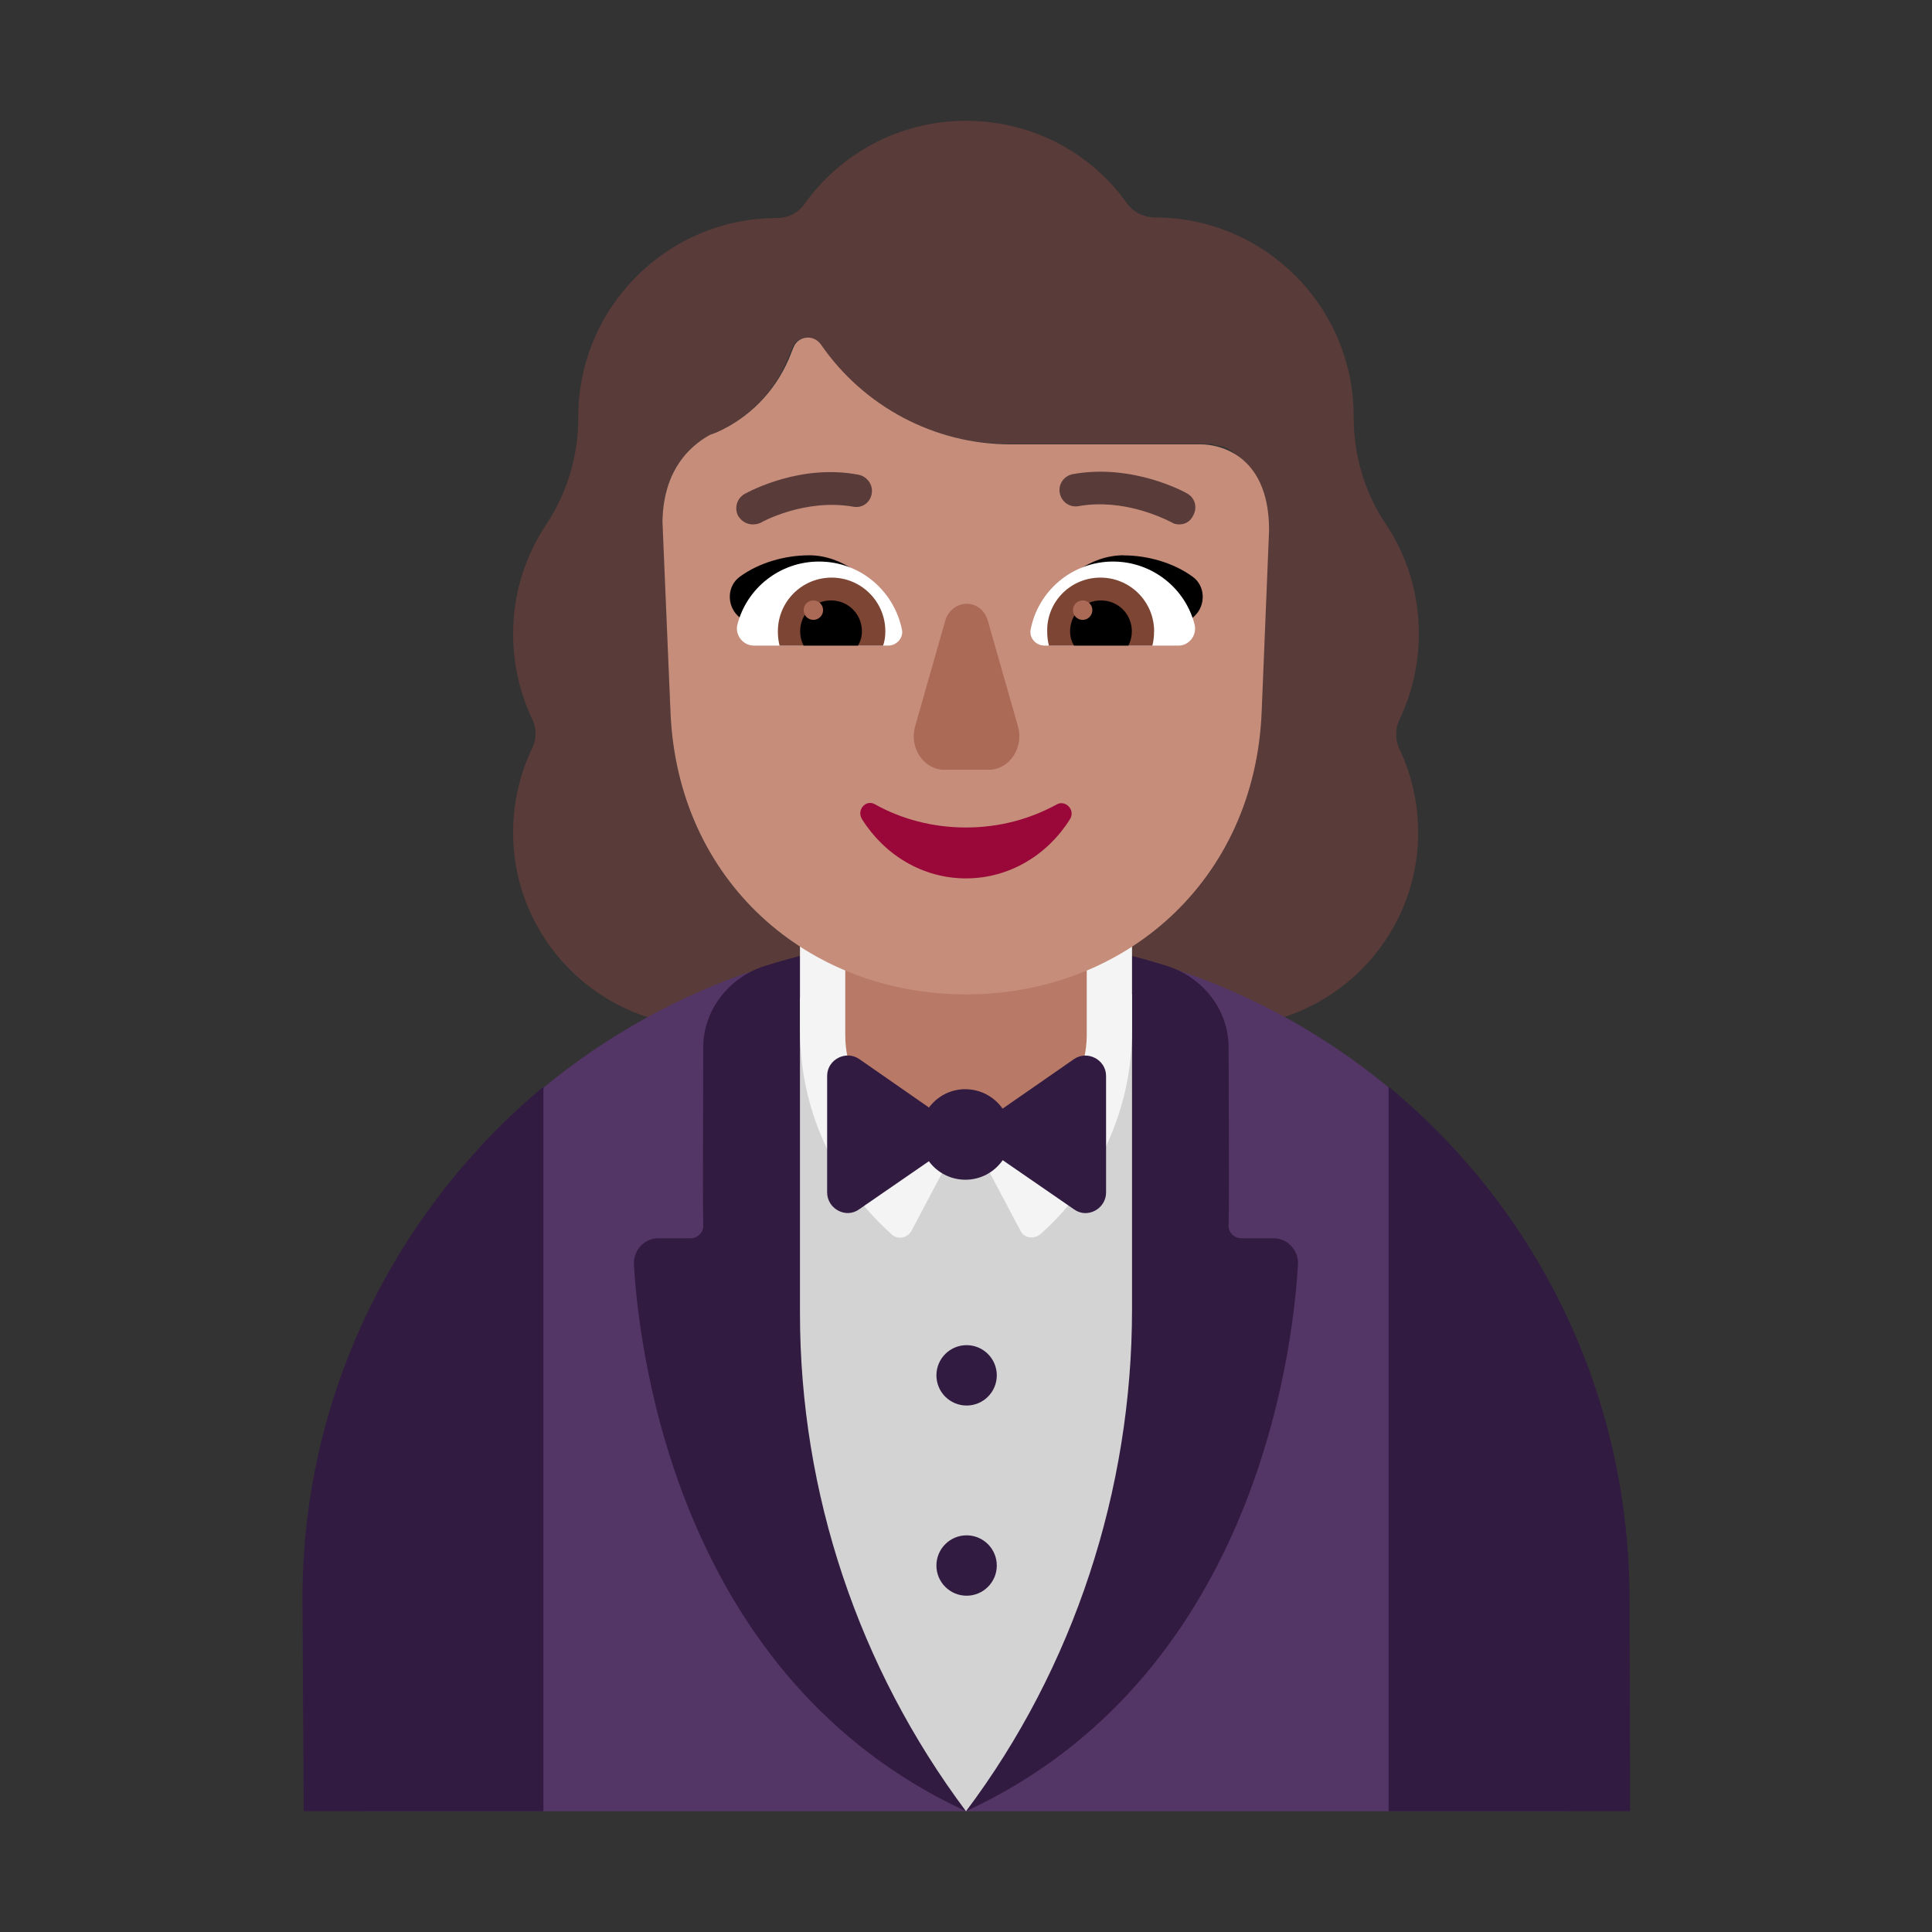 <svg fill="none" height="32" viewBox="0 0 32 32" width="32" xmlns="http://www.w3.org/2000/svg"><rect x="0" y="0" width="32" height="32" fill="#333333" stroke="none"/><path d="m23.178 11.924c.208-.436.322-.918.322-1.43 0-.672-.199-1.297-.549-1.818-.35-.521-.53-1.136-.53-1.771v-.009c0-1.818-1.477-3.295-3.296-3.295-.18 0-.35-.085-.455-.227-.587-.833-1.562-1.373-2.671-1.373-1.099 0-2.074.54-2.671 1.373-.104.152-.275.237-.455.237-1.818 0-3.295 1.477-3.295 3.295v.009c0 .634-.18 1.241-.53 1.771-.341.511-.549 1.136-.549 1.809 0 .511.114.994.322 1.43.066.142.066.312 0 .455-.208.426-.322.9-.322 1.411 0 1.771 1.439 3.21 3.21 3.21h8.57c1.771 0 3.21-1.439 3.21-3.21 0-.502-.114-.985-.322-1.411-.057-.142-.057-.312.009-.455zm-7.178 4.545c-2.623 0-4.782-1.875-4.896-4.678l-.114-2.86-.019-.303c0-.057 0-.104.009-.161 0-.009 0-.009 0-.019 0-.047.009-.095.019-.142 0-.009 0-.009 0-.019.009-.038.019-.085.028-.123 0-.009 0-.009 0-.019.019-.038.028-.085.047-.123v-.009c.009-.038.028-.076.047-.114s.028-.066.047-.104c0 0 0 0 0-.009.019-.028.038-.057.057-.095 0 0 0-.009.009-.009.019-.028.038-.057.057-.076l.009-.009c.019-.028.038-.047.057-.066l.009-.009c.009-.019.028-.047.047-.066.028-.019.047-.038.066-.057.019-.019.038-.038.057-.047 0 0 .009 0 .009-.009.019-.019.038-.028.057-.038 0 0 .009 0 .009-.009.019-.009.038-.019.047-.028h.009c.019-.009.029-.019.047-.028h.009c.009-.019.028-.028.038-.038.038-.009.076-.028.104-.038.521-.237.957-.663 1.184-1.222l.076-.189c.076-.189.341-.218.455-.057.71 1.042 1.885 1.657 3.144 1.657h3.172.019.009.019.009.009.019.009.019.009.028.009c.009 0 .019 0 .028.009h.009c.009 0 .019.009.028.009h.009c.009 0 .019.009.028.009h.009c.009 0 .019.009.038.009h.009c.009 0 .028.009.038.009h.009c.009.009.028.009.038.019h.009c.009.009.028.009.038.019 0 0 .009 0 .009.009.009.009.028.009.038.019 0 0 .009 0 .009.009.009.009.028.019.038.028 0 0 .009 0 .009.009.009.009.028.019.038.028 0 0 .009 0 .009.009.009.009.028.019.038.028 0 0 0 0 .009.009.009.009.028.028.038.038 0 0 0 0 .009.009.009.009.028.028.038.038.009.019.028.028.038.047.009.019.028.038.038.057.151.208.265.521.265.975l-.123 3.011c-.076 2.822-2.235 4.706-4.858 4.706z" fill="#593b39"/><path d="m16.005 15.5c-2.934 0-5.602 1.149-7.576 3.022-2.111 2.003-2.429 4.836-2.429 7.978v3.5h2 15.5 2.5v-3.5c0-3.264-.418-6.193-2.672-8.207-1.944-1.738-4.511-2.793-7.323-2.793z" fill="#533566"/><g fill="#321b41"><path d="m15.98 29.99h.04c4.714-2.19 5.389-7.5 5.479-9.05.01-.23-.171-.43-.403-.43h-.534c-.121 0-.222-.1-.212-.22.007-.357.005-1.006.003-1.728-.001-.39-.003-.812-.003-1.212 0-.62-.423-1.16-1.017-1.35-1.048-.33-2.166-.51-3.324-.51h-.02c-1.158 0-2.276.18-3.324.51-.594.19-1.017.73-1.017 1.35 0 .4-.001.823-.003 1.213-.002.722-.004 1.37.003 1.727.01.12-.091.22-.212.22h-.534c-.232 0-.413.2-.403.43.091 1.55.765 6.86 5.479 9.05z"/><path d="m9 18c-2.43 2.03-4 5.09-3.99 8.5l.02 3.5h3.97z"/><path d="m23 18v12h4l-.01-3.51c0-3.41-1.54-6.47-3.99-8.49z"/></g><path d="m13.25 16.53v5.22c0 2.98.97 5.87 2.75 8.25 1.79-2.38 2.75-5.33 2.75-8.31v-5.22z" fill="#d3d3d3"/><path d="m18.74 14.5h-2.74-2.75v2.563c0 1.291.546 2.514 1.519 3.381.089.089.238.069.318-.039l.913-1.725.913 1.725c.07.108.218.118.318.039.963-.858 1.519-2.09 1.519-3.381v-2.563z" fill="#f4f4f4"/><path d="m16 19c-1.107 0-2-.828-2-1.853v-2.303c0-1.016.893-1.844 2-1.844s2 .828 2 1.853v2.303c-.01 1.016-.903 1.844-2 1.844z" fill="#b87a66"/><path d="m15.99 18.04c-.247 0-.466.119-.603.304l-1.157-.804c-.22-.15-.53.01-.53.28v1.93c0 .27.31.44.53.28l1.155-.796c.137.185.356.306.605.306.256 0 .482-.128.618-.324l1.182.815c.22.16.53-.01.53-.28v-1.93c0-.27-.31-.43-.53-.28l-1.184.822c-.136-.195-.361-.322-.616-.322z" fill="#321b41"/><path d="m16.01 23.28c.276 0 .5-.224.5-.5 0-.276-.224-.5-.5-.5-.276 0-.5.224-.5.5 0 .276.224.5.5.5z" fill="#321b41"/><path d="m16.01 26.43c.276 0 .5-.224.5-.5 0-.276-.224-.5-.5-.5-.276 0-.5.224-.5.5 0 .276.224.5.5.5z" fill="#321b41"/><path d="m19.911 7.36h-3.172c-1.26 0-2.434-.625-3.144-1.657-.123-.17-.379-.142-.455.057l-.076.189c-.237.549-.663.975-1.193 1.212-.028.009-.066.028-.104.038-.227.123-.776.483-.795 1.43l.133 3.163c.114 2.803 2.273 4.678 4.896 4.678s4.782-1.875 4.896-4.678l.123-3.011c0-1.326-.928-1.42-1.108-1.42z" fill="#c68d7b"/><path d="m13.396 9.197c.559 0 1.013.388 1.307.824-.23.07-.454.134-.676.197-.443.127-.877.251-1.332.409l-.473-.426c-.189-.18-.18-.502.038-.653.312-.227.739-.35 1.136-.35z" fill="#000"/><path d="m18.614 9.197c-.559 0-1.023.388-1.307.824.247.075.488.145.727.214.422.121.84.241 1.28.393l.473-.426c.189-.18.18-.502-.038-.653-.312-.227-.739-.35-1.136-.35z" fill="#000"/><path d="m13.566 9.301c-.653 0-1.203.445-1.354 1.051-.038.17.095.341.275.341h2.225c.142 0 .256-.133.227-.265-.133-.644-.691-1.127-1.373-1.127z" fill="#fff"/><path d="m18.434 9.301c.653 0 1.203.445 1.354 1.051.038.171-.095.341-.265.341h-2.225c-.142 0-.256-.133-.227-.265.123-.644.691-1.127 1.364-1.127z" fill="#fff"/><path d="m12.884 10.457c0-.492.398-.89.89-.89.492 0 .89.398.89.89 0 .076-.009.161-.038.237h-1.714c-.019-.076-.028-.151-.028-.237z" fill="#7d4533"/><path d="m19.116 10.457c0-.492-.398-.89-.89-.89-.492 0-.89.398-.881.89 0 .085.009.161.028.237h1.714c.019-.076.028-.151.028-.237z" fill="#7d4533"/><path d="m13.765 9.945c.284 0 .511.227.511.511 0 .085-.019.161-.066.237h-.9c-.038-.076-.057-.151-.057-.237 0-.284.227-.511.511-.511z" fill="#000"/><path d="m18.235 9.945c-.284 0-.511.227-.511.511 0 .085.019.161.066.237h.9c.038-.076.057-.151.057-.237 0-.284-.227-.511-.511-.511z" fill="#000"/><path d="m13.633 10.106c0 .089-.072.161-.161.161-.089 0-.161-.072-.161-.161s.072-.161.161-.161c.089 0 .161.072.161.161z" fill="#ab6a55"/><path d="m18.093 10.106c0 .089-.072.161-.161.161-.089 0-.161-.072-.161-.161s.072-.161.161-.161c.089 0 .161.072.161.161z" fill="#ab6a55"/><path d="m15.654 10.29-.496 1.738c-.103.356.14.722.486.722h.73c.346 0 .589-.366.486-.722l-.496-1.738c-.103-.386-.599-.386-.711 0z" fill="#ab6a55"/><path d="m16 13.706c-.55 0-1.07-.139-1.509-.385-.153-.085-.306.096-.214.246.367.587.999.982 1.723.982s1.356-.395 1.723-.982c.092-.149-.071-.32-.214-.246-.449.246-.958.385-1.509.385z" fill="#990838"/><path d="m19.4 8.648c.038.028.085.038.133.038.095 0 .18-.047.227-.142.076-.133.038-.294-.095-.369-.028-.019-.9-.502-1.894-.322-.151.028-.246.17-.218.312.028.152.171.246.312.218.736-.13 1.401.2 1.517.257.011.005.018.008.018.008z" fill="#593b39"/><path d="m12.231 8.553c.057.085.142.133.237.133.047 0 .095-.009.133-.028.009-.009.729-.407 1.534-.265.151.028.284-.076.303-.218.028-.142-.076-.284-.218-.312-.953-.182-1.785.264-1.885.317-.004.002-.009.005-.009.005-.123.076-.17.237-.095.369z" fill="#593b39"/></svg>